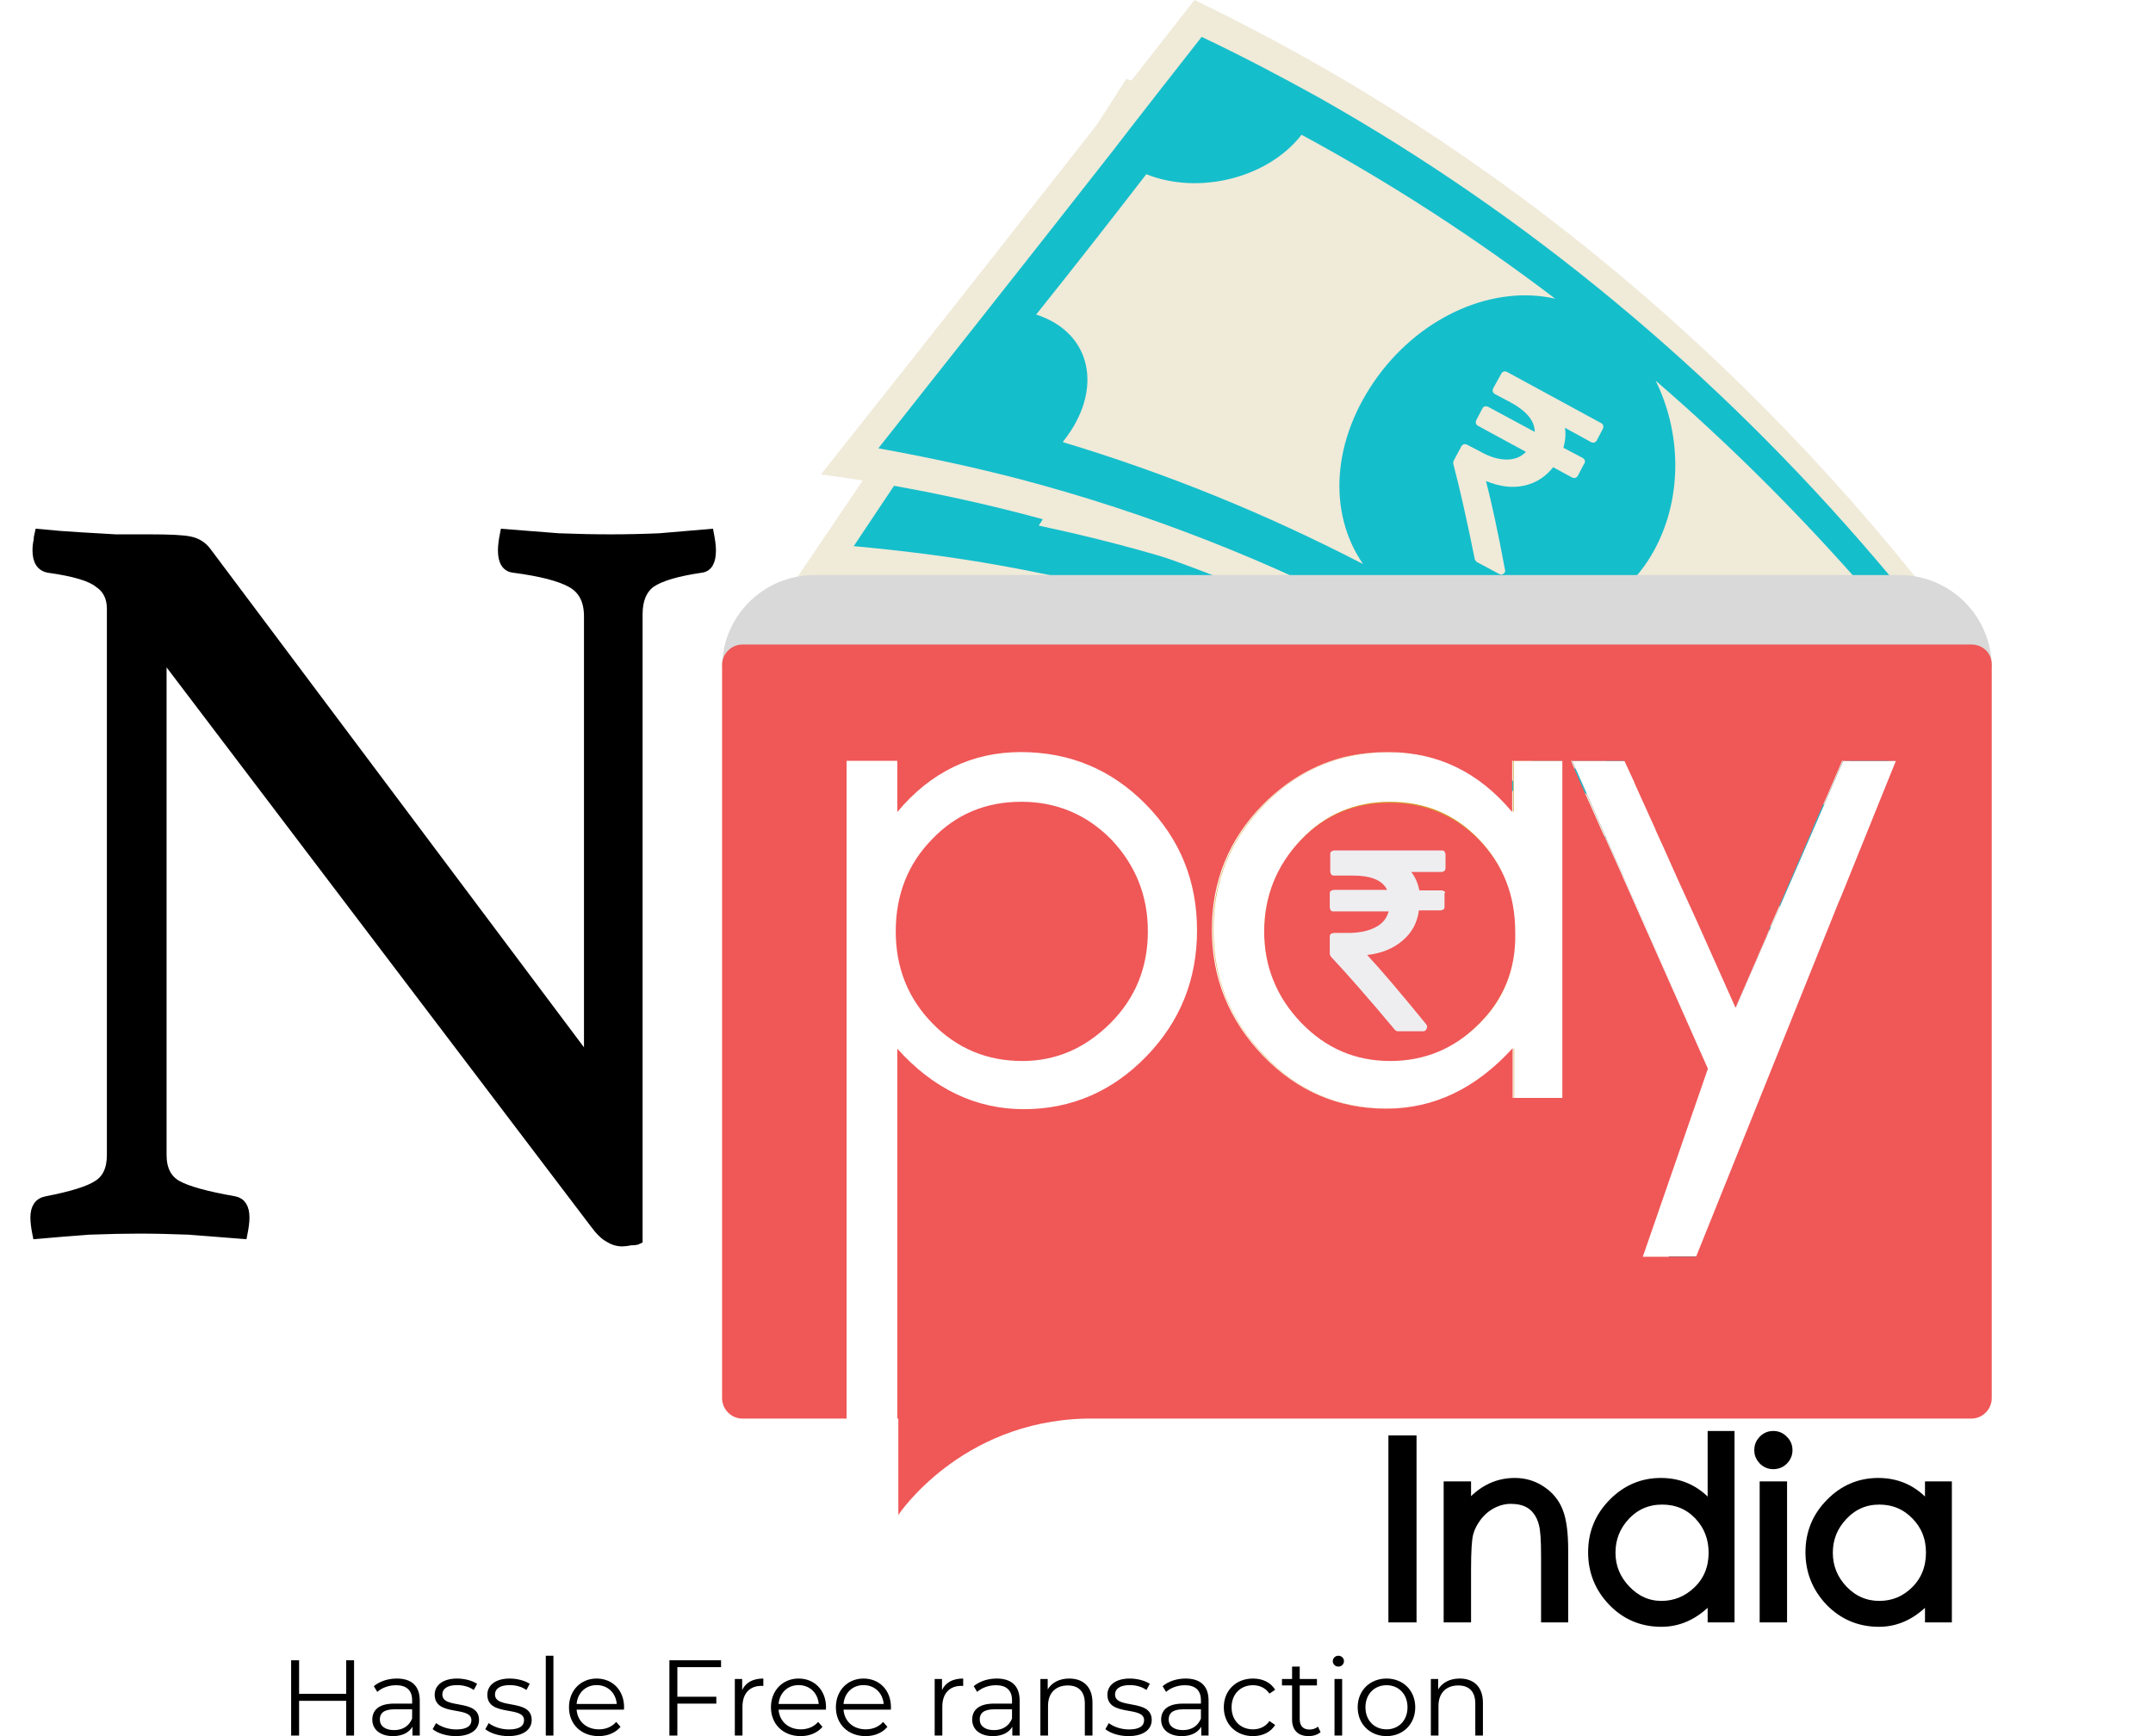 <svg width="62" height="50" viewBox="0 0 62 50" fill="none" xmlns="http://www.w3.org/2000/svg">
<path d="M30.694 4.84C28.082 10.151 25.515 15.124 22.992 19.757C33.837 19.299 43.781 22.457 51.646 28.477L53.918 24.213C54.434 22.103 54.995 19.89 55.585 17.558C48.739 10.919 40.166 6.492 30.694 4.84Z" fill="#F0EAD9"/>
<path d="M54.139 20.804C54.39 19.816 54.656 18.798 54.921 17.75C54.154 17.042 53.372 16.348 52.56 15.684C47.352 11.42 41.332 8.322 34.781 6.595C33.571 6.271 32.346 6.005 31.107 5.784C30.487 7.053 29.882 8.292 29.263 9.517C28.392 11.258 27.522 12.955 26.666 14.622C25.928 16.038 25.205 17.44 24.467 18.798C25.928 18.783 27.374 18.842 28.805 18.96C36.492 19.594 43.575 22.103 49.61 26.175C50.406 26.721 51.188 27.282 51.956 27.887L52.679 26.514C52.811 25.983 52.944 25.437 53.092 24.891C53.431 23.564 53.785 22.206 54.139 20.804ZM38.883 19.698C35.961 18.753 32.907 18.089 29.75 17.75C29.75 17.735 29.764 17.721 29.764 17.706C30.561 16.112 29.853 14.592 28.127 14.445C28.864 12.984 29.617 11.479 30.369 9.96C31.992 10.196 33.822 9.266 34.515 7.776C37.275 8.469 39.945 9.414 42.513 10.594C40.771 10.682 38.986 12.069 38.116 14.106C37.215 16.245 37.584 18.37 38.883 19.698ZM49.713 24.965C49.713 24.98 49.713 24.995 49.698 24.995C47.426 23.445 45.021 22.132 42.483 21.04C44.254 20.908 45.803 19.771 46.467 17.78C47.101 15.891 46.777 13.678 45.7 12.202C47.957 13.456 50.096 14.888 52.118 16.511C51.749 17.809 52.31 19.506 53.328 20.362C52.988 21.616 52.679 22.84 52.369 24.021C51.321 23.165 50.096 23.622 49.713 24.965Z" fill="#20BFCE"/>
<path d="M32.435 2.272C29.263 7.23 26.105 11.996 22.977 16.599C33.896 17.145 43.885 21.321 51.734 28.329L53.741 24.567C54.493 22.649 55.275 20.627 56.116 18.488C49.698 10.904 41.539 5.327 32.435 2.272Z" fill="#F0EAD9"/>
<path d="M32.76 3.29C32.007 4.471 31.255 5.636 30.502 6.787C29.44 8.44 28.363 10.063 27.3 11.656C26.386 13.028 25.485 14.386 24.585 15.729C26.017 15.861 27.433 16.038 28.82 16.289C36.345 17.632 43.28 20.745 49.196 25.349C50.096 26.042 50.967 26.78 51.823 27.547C52.192 26.632 52.56 25.688 52.944 24.714C53.402 23.563 53.874 22.383 54.361 21.158C54.7 20.288 55.054 19.403 55.408 18.503C54.685 17.691 53.947 16.894 53.18 16.127C48.267 11.169 42.527 7.274 36.257 4.618C35.12 4.131 33.955 3.689 32.76 3.29ZM49.418 24.257C49.418 24.272 49.403 24.272 49.403 24.286C47.19 22.531 44.829 20.996 42.35 19.668C44.18 19.742 45.906 18.857 46.791 17.086C47.632 15.389 47.514 13.25 46.585 11.686C48.724 13.235 50.775 14.947 52.679 16.82C52.192 17.957 52.62 19.624 53.579 20.613C53.136 21.704 52.693 22.767 52.265 23.814C51.262 22.826 49.949 23.062 49.418 24.257ZM31.535 7.363C33.099 7.805 35.032 7.112 35.888 5.74C38.544 6.817 41.096 8.13 43.545 9.635C41.789 9.458 39.842 10.55 38.735 12.438C37.57 14.43 37.673 16.555 38.824 17.957C35.976 16.732 32.996 15.788 29.912 15.138C29.927 15.124 29.927 15.109 29.941 15.094C30.945 13.574 30.428 11.966 28.761 11.612C29.691 10.225 30.605 8.809 31.535 7.363Z" fill="#15BECB"/>
<path d="M52.029 27.71C53.505 24.995 55.113 22.014 56.825 18.783C50.805 10.609 43.088 4.176 34.397 0C30.812 4.589 27.227 9.148 23.641 13.663C34.427 15.109 44.298 20.052 52.029 27.71Z" fill="#F0EAD9"/>
<path d="M34.604 1.062C33.748 2.154 32.892 3.246 32.051 4.338C30.841 5.887 29.617 7.436 28.407 8.971C27.374 10.284 26.326 11.597 25.294 12.911C26.68 13.161 28.053 13.456 29.41 13.81C36.714 15.743 43.457 19.329 49.226 24.272C50.096 25.024 50.952 25.806 51.793 26.618C52.236 25.806 52.708 24.98 53.166 24.124C53.726 23.121 54.287 22.073 54.862 21.011C55.275 20.258 55.688 19.476 56.116 18.694C55.438 17.809 54.744 16.953 54.021 16.112C49.388 10.682 43.958 6.182 37.968 2.803C36.876 2.198 35.755 1.608 34.604 1.062ZM49.536 23.268C49.536 23.283 49.521 23.283 49.521 23.298C47.367 21.409 45.08 19.698 42.675 18.207C44.534 18.429 46.378 17.765 47.441 16.171C48.444 14.652 48.488 12.601 47.677 10.963C49.713 12.719 51.646 14.637 53.461 16.688C52.87 17.691 53.195 19.329 54.11 20.376C53.579 21.335 53.047 22.265 52.531 23.18C51.542 22.132 50.185 22.206 49.536 23.268ZM33.01 5.017C34.515 5.622 36.507 5.135 37.481 3.881C40.019 5.253 42.453 6.831 44.785 8.602C43.044 8.204 40.993 9.059 39.694 10.815C38.337 12.66 38.234 14.77 39.252 16.245C36.492 14.814 33.601 13.633 30.605 12.733C30.62 12.719 30.62 12.704 30.635 12.689C31.786 11.228 31.446 9.576 29.838 9.059C30.9 7.732 31.963 6.374 33.01 5.017Z" fill="#15BECB"/>
<path d="M33.025 23.165C32.037 22.162 30.841 21.66 29.425 21.66C28.009 21.66 26.828 22.235 25.869 23.386V21.911H24.408V40.841H25.869V30.188C26.931 31.354 28.141 31.93 29.514 31.93C30.886 31.93 32.066 31.428 33.04 30.41C34.014 29.406 34.501 28.197 34.501 26.78C34.516 25.378 34.014 24.168 33.025 23.165ZM31.978 29.48C31.255 30.203 30.414 30.572 29.44 30.572C28.436 30.572 27.566 30.218 26.858 29.495C26.149 28.772 25.795 27.887 25.795 26.839C25.795 25.777 26.149 24.891 26.843 24.183C27.536 23.46 28.392 23.106 29.41 23.106C30.428 23.106 31.299 23.475 32.007 24.198C32.715 24.921 33.069 25.806 33.069 26.839C33.069 27.872 32.686 28.742 31.978 29.48Z" fill="white"/>
<path d="M26.858 29.495C26.149 28.772 25.795 27.887 25.795 26.839C25.795 25.777 26.149 24.891 26.843 24.183C27.536 23.46 28.392 23.106 29.41 23.106C30.428 23.106 31.299 23.475 32.007 24.198C32.715 24.921 33.069 25.806 33.069 26.839C33.069 27.872 32.715 28.757 31.992 29.48C31.269 30.203 30.428 30.572 29.454 30.572C28.422 30.572 27.566 30.203 26.858 29.495Z" fill="white"/>
<path d="M57.253 20.672H21.03V19.993C21.03 19.226 21.649 18.591 22.431 18.591H55.88C56.648 18.591 57.282 19.211 57.282 19.993V20.672H57.253Z" fill="#F0EAD9"/>
<path d="M33.055 26.824C33.055 27.857 32.701 28.742 31.978 29.465C31.255 30.188 30.414 30.557 29.44 30.557C28.436 30.557 27.566 30.203 26.858 29.48C26.149 28.757 25.795 27.872 25.795 26.824C25.795 25.762 26.149 24.877 26.843 24.168C27.536 23.445 28.392 23.091 29.41 23.091C30.428 23.091 31.299 23.46 32.007 24.183C32.701 24.921 33.055 25.791 33.055 26.824Z" fill="#F05757"/>
<path d="M45.036 21.911V31.62H43.59V30.188C42.527 31.354 41.317 31.93 39.945 31.93C38.573 31.93 37.393 31.428 36.404 30.41C35.43 29.392 34.929 28.182 34.929 26.78C34.929 25.378 35.416 24.168 36.404 23.165C37.393 22.162 38.588 21.66 40.004 21.66C41.421 21.66 42.616 22.235 43.575 23.386V21.911H45.036Z" fill="#D79C28"/>
<path d="M43.663 26.854C43.663 27.887 43.309 28.772 42.586 29.495C41.863 30.218 41.022 30.587 40.048 30.587C39.045 30.587 38.175 30.233 37.466 29.51C36.758 28.787 36.404 27.901 36.404 26.854C36.404 25.791 36.758 24.906 37.452 24.198C38.145 23.475 39.001 23.121 40.019 23.121C41.037 23.121 41.908 23.49 42.616 24.213C43.309 24.95 43.663 25.821 43.663 26.854Z" fill="#F05757"/>
<path d="M54.626 21.911L48.872 39.558H47.337L49.211 30.779L45.272 21.911H46.806L49.993 29.023L53.077 21.911H54.626Z" fill="#000228"/>
<path d="M43.59 21.911V23.386C42.631 22.235 41.435 21.66 40.019 21.66C38.602 21.66 37.393 22.162 36.419 23.165C35.43 24.168 34.943 25.378 34.943 26.78C34.943 28.182 35.43 29.392 36.419 30.41C37.393 31.428 38.573 31.93 39.96 31.93C41.332 31.93 42.557 31.354 43.604 30.188V31.62H45.05V21.911H43.59ZM42.586 29.495C41.878 30.203 41.022 30.557 40.034 30.557C39.03 30.557 38.175 30.188 37.466 29.451C36.758 28.713 36.404 27.828 36.404 26.824C36.404 25.821 36.758 24.936 37.452 24.198C38.145 23.46 39.016 23.091 40.019 23.091C41.037 23.091 41.893 23.445 42.586 24.168C43.28 24.891 43.634 25.777 43.634 26.839C43.663 27.901 43.309 28.787 42.586 29.495Z" fill="white"/>
<path d="M53.077 21.911L49.993 29.008L46.806 21.911H45.272L49.137 30.646L47.337 36.194H48.872L54.626 21.911H53.077Z" fill="white"/>
<path d="M16.942 30.538V17.748C16.942 17.299 16.779 16.983 16.453 16.799C16.126 16.615 15.575 16.473 14.8 16.371C14.576 16.35 14.464 16.177 14.464 15.85C14.464 15.728 14.484 15.565 14.525 15.361C15.035 15.402 15.555 15.442 16.085 15.483C16.616 15.504 17.116 15.514 17.585 15.514C18.034 15.514 18.503 15.504 18.992 15.483C19.482 15.442 19.961 15.402 20.431 15.361C20.471 15.565 20.492 15.728 20.492 15.85C20.492 16.177 20.39 16.35 20.186 16.371C19.492 16.473 19.013 16.615 18.748 16.799C18.503 16.983 18.38 17.278 18.38 17.686V35.709C18.34 35.73 18.268 35.74 18.166 35.74C18.064 35.76 17.983 35.771 17.922 35.771C17.779 35.771 17.646 35.73 17.524 35.648C17.401 35.587 17.259 35.444 17.095 35.22L4.672 18.849V33.261C4.672 33.669 4.815 33.955 5.1 34.118C5.386 34.281 5.937 34.434 6.753 34.577C6.957 34.618 7.059 34.781 7.059 35.067C7.059 35.189 7.038 35.352 6.997 35.556C6.487 35.516 5.967 35.475 5.437 35.434C4.927 35.414 4.448 35.403 3.999 35.403C3.591 35.403 3.111 35.414 2.561 35.434C2.01 35.475 1.51 35.516 1.061 35.556C1.02 35.352 1 35.189 1 35.067C1 34.781 1.112 34.618 1.337 34.577C2.071 34.434 2.561 34.281 2.805 34.118C3.071 33.955 3.203 33.669 3.203 33.261V17.533C3.203 17.207 3.081 16.962 2.836 16.799C2.612 16.615 2.132 16.473 1.398 16.371C1.173 16.33 1.061 16.156 1.061 15.85C1.061 15.748 1.071 15.657 1.092 15.575C1.092 15.514 1.102 15.442 1.122 15.361C1.53 15.402 1.918 15.432 2.285 15.453C2.612 15.473 2.958 15.493 3.326 15.514C3.693 15.514 4.019 15.514 4.305 15.514C4.896 15.514 5.284 15.534 5.468 15.575C5.672 15.616 5.835 15.718 5.957 15.881L16.942 30.538Z" fill="black" stroke="black" stroke-width="0.25" stroke-miterlimit="10"/>
<path d="M40.132 41.489H40.642V46.575H40.132V41.489Z" fill="black"/>
<path d="M41.723 42.814H42.212V43.487C42.599 42.972 43.069 42.715 43.621 42.715C43.904 42.715 44.159 42.792 44.386 42.948C44.612 43.099 44.773 43.3 44.867 43.55C44.962 43.796 45.009 44.159 45.009 44.641V46.575H44.528V44.783C44.528 44.344 44.506 44.046 44.464 43.89C44.426 43.734 44.365 43.602 44.28 43.494C44.199 43.385 44.096 43.303 43.968 43.246C43.84 43.189 43.685 43.161 43.501 43.161C43.321 43.161 43.144 43.206 42.969 43.295C42.795 43.385 42.646 43.51 42.523 43.671C42.401 43.831 42.318 43.996 42.275 44.166C42.233 44.337 42.212 44.679 42.212 45.193V46.575H41.723V42.814Z" fill="black"/>
<path d="M49.799 41.362V46.575H49.325V45.93C48.895 46.445 48.402 46.702 47.844 46.702C47.292 46.702 46.827 46.506 46.449 46.114C46.072 45.722 45.883 45.252 45.883 44.705C45.883 44.157 46.074 43.69 46.456 43.303C46.839 42.911 47.297 42.715 47.83 42.715C48.444 42.715 48.942 42.977 49.325 43.501V41.362H49.799ZM49.353 44.719C49.353 44.289 49.211 43.926 48.928 43.628C48.645 43.331 48.291 43.182 47.866 43.182C47.441 43.182 47.084 43.336 46.796 43.642C46.513 43.945 46.371 44.303 46.371 44.719C46.371 45.13 46.518 45.489 46.81 45.795C47.103 46.102 47.448 46.256 47.844 46.256C48.246 46.256 48.598 46.112 48.9 45.824C49.202 45.531 49.353 45.163 49.353 44.719Z" fill="black"/>
<path d="M50.667 41.766C50.667 41.657 50.705 41.563 50.781 41.482C50.861 41.402 50.955 41.362 51.064 41.362C51.177 41.362 51.272 41.402 51.347 41.482C51.428 41.558 51.468 41.652 51.468 41.766C51.468 41.874 51.428 41.969 51.347 42.049C51.272 42.124 51.177 42.162 51.064 42.162C50.955 42.162 50.861 42.122 50.781 42.042C50.705 41.962 50.667 41.87 50.667 41.766ZM50.823 42.814H51.312V46.575H50.823V42.814Z" fill="black"/>
<path d="M56.058 42.814V46.575H55.584V45.93C55.154 46.445 54.663 46.702 54.111 46.702C53.558 46.702 53.091 46.506 52.708 46.114C52.331 45.718 52.142 45.248 52.142 44.705C52.142 44.157 52.333 43.69 52.715 43.303C53.098 42.911 53.556 42.715 54.09 42.715C54.703 42.715 55.201 42.977 55.584 43.501V42.814H56.058ZM55.612 44.712C55.612 44.282 55.468 43.921 55.18 43.628C54.892 43.331 54.538 43.182 54.118 43.182C53.702 43.182 53.35 43.336 53.062 43.642C52.775 43.945 52.63 44.303 52.63 44.719C52.63 45.134 52.777 45.496 53.07 45.803C53.362 46.105 53.712 46.256 54.118 46.256C54.529 46.256 54.88 46.109 55.173 45.817C55.466 45.524 55.612 45.156 55.612 44.712Z" fill="black"/>
<path d="M40.132 41.489H40.642V46.575H40.132V41.489Z" stroke="black" stroke-width="0.3" stroke-miterlimit="10"/>
<path d="M41.723 42.814H42.212V43.487C42.599 42.972 43.069 42.715 43.621 42.715C43.904 42.715 44.159 42.792 44.386 42.948C44.612 43.099 44.773 43.3 44.867 43.55C44.962 43.796 45.009 44.159 45.009 44.641V46.575H44.528V44.783C44.528 44.344 44.506 44.046 44.464 43.89C44.426 43.734 44.365 43.602 44.28 43.494C44.199 43.385 44.096 43.303 43.968 43.246C43.84 43.189 43.685 43.161 43.501 43.161C43.321 43.161 43.144 43.206 42.969 43.295C42.795 43.385 42.646 43.51 42.523 43.671C42.401 43.831 42.318 43.996 42.275 44.166C42.233 44.337 42.212 44.679 42.212 45.193V46.575H41.723V42.814Z" stroke="black" stroke-width="0.3" stroke-miterlimit="10"/>
<path d="M49.799 41.362V46.575H49.325V45.93C48.895 46.445 48.402 46.702 47.844 46.702C47.292 46.702 46.827 46.506 46.449 46.114C46.072 45.722 45.883 45.252 45.883 44.705C45.883 44.157 46.074 43.69 46.456 43.303C46.839 42.911 47.297 42.715 47.83 42.715C48.444 42.715 48.942 42.977 49.325 43.501V41.362H49.799ZM49.353 44.719C49.353 44.289 49.211 43.926 48.928 43.628C48.645 43.331 48.291 43.182 47.866 43.182C47.441 43.182 47.084 43.336 46.796 43.642C46.513 43.945 46.371 44.303 46.371 44.719C46.371 45.13 46.518 45.489 46.81 45.795C47.103 46.102 47.448 46.256 47.844 46.256C48.246 46.256 48.598 46.112 48.9 45.824C49.202 45.531 49.353 45.163 49.353 44.719Z" stroke="black" stroke-width="0.3" stroke-miterlimit="10"/>
<path d="M50.667 41.766C50.667 41.657 50.705 41.563 50.781 41.482C50.861 41.402 50.955 41.362 51.064 41.362C51.177 41.362 51.272 41.402 51.347 41.482C51.428 41.558 51.468 41.652 51.468 41.766C51.468 41.874 51.428 41.969 51.347 42.049C51.272 42.124 51.177 42.162 51.064 42.162C50.955 42.162 50.861 42.122 50.781 42.042C50.705 41.962 50.667 41.87 50.667 41.766ZM50.823 42.814H51.312V46.575H50.823V42.814Z" stroke="black" stroke-width="0.3" stroke-miterlimit="10"/>
<path d="M56.058 42.814V46.575H55.584V45.93C55.154 46.445 54.663 46.702 54.111 46.702C53.558 46.702 53.091 46.506 52.708 46.114C52.331 45.718 52.142 45.248 52.142 44.705C52.142 44.157 52.333 43.69 52.715 43.303C53.098 42.911 53.556 42.715 54.09 42.715C54.703 42.715 55.201 42.977 55.584 43.501V42.814H56.058ZM55.612 44.712C55.612 44.282 55.468 43.921 55.18 43.628C54.892 43.331 54.538 43.182 54.118 43.182C53.702 43.182 53.35 43.336 53.062 43.642C52.775 43.945 52.63 44.303 52.63 44.719C52.63 45.134 52.777 45.496 53.07 45.803C53.362 46.105 53.712 46.256 54.118 46.256C54.529 46.256 54.88 46.109 55.173 45.817C55.466 45.524 55.612 45.156 55.612 44.712Z" stroke="black" stroke-width="0.3" stroke-miterlimit="10"/>
<path d="M41.598 25.673C41.568 25.659 41.553 25.644 41.509 25.644H40.875C40.831 25.437 40.757 25.26 40.639 25.113H41.509C41.539 25.113 41.568 25.098 41.598 25.083C41.612 25.054 41.627 25.039 41.627 24.995V24.611C41.627 24.581 41.612 24.552 41.598 24.523C41.568 24.493 41.553 24.493 41.509 24.493H38.425C38.396 24.493 38.367 24.508 38.337 24.523C38.307 24.552 38.307 24.567 38.307 24.611V25.098C38.307 25.128 38.322 25.157 38.337 25.186C38.367 25.216 38.381 25.216 38.425 25.216H38.957C39.473 25.216 39.812 25.349 39.945 25.629H38.411C38.381 25.629 38.352 25.644 38.322 25.659C38.293 25.688 38.293 25.703 38.293 25.747V26.131C38.293 26.16 38.307 26.19 38.322 26.219C38.352 26.249 38.367 26.249 38.411 26.249H39.989C39.931 26.455 39.812 26.603 39.606 26.706C39.414 26.809 39.148 26.869 38.824 26.869H38.411C38.381 26.869 38.352 26.883 38.322 26.898C38.293 26.928 38.293 26.942 38.293 26.987V27.459C38.293 27.488 38.307 27.518 38.322 27.547C38.794 28.049 39.414 28.757 40.167 29.657C40.196 29.687 40.226 29.701 40.255 29.701H40.978C41.037 29.701 41.067 29.672 41.081 29.628C41.111 29.583 41.096 29.539 41.067 29.495C40.344 28.61 39.783 27.946 39.37 27.503C39.783 27.459 40.137 27.311 40.388 27.09C40.654 26.869 40.816 26.573 40.86 26.219H41.48C41.509 26.219 41.539 26.205 41.568 26.19C41.598 26.175 41.598 26.146 41.598 26.101V25.718C41.627 25.718 41.627 25.703 41.598 25.673Z" fill="#EEEEF0"/>
<path d="M45.641 13.265C45.626 13.235 45.611 13.206 45.582 13.191L45.021 12.896C45.08 12.689 45.095 12.497 45.065 12.32L45.818 12.733C45.847 12.748 45.877 12.748 45.906 12.748C45.936 12.733 45.965 12.719 45.98 12.689L46.157 12.35C46.172 12.32 46.172 12.291 46.172 12.261C46.157 12.232 46.142 12.202 46.113 12.188L43.398 10.712C43.368 10.697 43.339 10.697 43.309 10.697C43.28 10.712 43.25 10.727 43.236 10.756L42.999 11.184C42.985 11.214 42.985 11.243 42.985 11.273C42.999 11.302 43.014 11.332 43.044 11.346L43.516 11.597C43.973 11.848 44.195 12.129 44.195 12.438L42.852 11.715C42.822 11.701 42.793 11.701 42.763 11.701C42.734 11.715 42.704 11.73 42.69 11.76L42.513 12.099C42.498 12.129 42.498 12.158 42.498 12.188C42.513 12.217 42.527 12.246 42.557 12.261L43.944 13.014C43.796 13.161 43.619 13.235 43.383 13.235C43.162 13.235 42.896 13.161 42.616 12.999L42.247 12.807C42.218 12.792 42.188 12.792 42.158 12.792C42.129 12.807 42.099 12.822 42.085 12.851L41.863 13.265C41.849 13.294 41.849 13.324 41.849 13.353C42.026 14.017 42.232 14.932 42.468 16.098C42.468 16.127 42.498 16.157 42.527 16.186L43.162 16.525C43.206 16.555 43.25 16.555 43.295 16.525C43.339 16.496 43.354 16.452 43.339 16.407C43.132 15.286 42.941 14.43 42.793 13.855C43.191 14.017 43.545 14.061 43.885 13.988C44.224 13.914 44.505 13.737 44.726 13.456L45.272 13.752C45.301 13.766 45.331 13.766 45.36 13.766C45.39 13.752 45.419 13.737 45.434 13.707L45.611 13.368C45.641 13.338 45.641 13.309 45.641 13.265Z" fill="#F0EAD9"/>
<path d="M9.97 47.816H10.196V49.984H9.97V48.984H8.613V49.984H8.384V47.816H8.613V48.782H9.97V47.816Z" fill="black"/>
<path d="M11.428 48.342C11.849 48.342 12.088 48.553 12.088 48.974V49.984H11.877V49.73C11.778 49.898 11.586 50 11.316 50C10.948 50 10.721 49.808 10.721 49.526C10.721 49.275 10.883 49.064 11.35 49.064H11.868V48.965C11.868 48.686 11.71 48.534 11.406 48.534C11.195 48.534 10.997 48.609 10.864 48.727L10.765 48.562C10.929 48.423 11.171 48.342 11.428 48.342ZM11.35 49.827C11.598 49.827 11.781 49.709 11.868 49.495V49.228H11.357C11.04 49.228 10.938 49.352 10.938 49.52C10.938 49.709 11.09 49.827 11.35 49.827Z" fill="black"/>
<path d="M13.122 50C12.853 50 12.592 49.913 12.459 49.799L12.558 49.625C12.688 49.727 12.908 49.808 13.138 49.808C13.448 49.808 13.575 49.703 13.575 49.541C13.575 49.117 12.518 49.452 12.518 48.807C12.518 48.541 12.747 48.342 13.162 48.342C13.373 48.342 13.602 48.401 13.739 48.494L13.643 48.671C13.5 48.572 13.33 48.531 13.162 48.531C12.868 48.531 12.738 48.646 12.738 48.801C12.738 49.241 13.795 48.909 13.795 49.535C13.795 49.817 13.547 50 13.122 50Z" fill="black"/>
<path d="M14.638 50C14.369 50 14.108 49.913 13.975 49.799L14.074 49.625C14.204 49.727 14.424 49.808 14.654 49.808C14.963 49.808 15.091 49.703 15.091 49.541C15.091 49.117 14.034 49.452 14.034 48.807C14.034 48.541 14.263 48.342 14.678 48.342C14.889 48.342 15.118 48.401 15.255 48.494L15.159 48.671C15.016 48.572 14.846 48.531 14.678 48.531C14.384 48.531 14.254 48.646 14.254 48.801C14.254 49.241 15.311 48.909 15.311 49.535C15.311 49.817 15.063 50 14.638 50Z" fill="black"/>
<path d="M15.717 49.984V47.685H15.937V49.984H15.717Z" fill="black"/>
<path d="M17.972 49.17C17.972 49.188 17.968 49.213 17.968 49.238H16.605C16.63 49.579 16.89 49.805 17.247 49.805C17.445 49.805 17.622 49.733 17.745 49.591L17.869 49.733C17.724 49.907 17.497 50 17.24 50C16.732 50 16.385 49.653 16.385 49.17C16.385 48.686 16.723 48.342 17.181 48.342C17.64 48.342 17.972 48.68 17.972 49.17ZM17.181 48.531C16.865 48.531 16.633 48.754 16.605 49.074H17.761C17.733 48.754 17.501 48.531 17.181 48.531Z" fill="black"/>
<path d="M20.764 48.014H19.506V48.866H20.628V49.064H19.506V49.984H19.277V47.816H20.764V48.014Z" fill="black"/>
<path d="M21.372 48.674C21.474 48.457 21.681 48.342 21.982 48.342V48.556C21.963 48.556 21.945 48.553 21.929 48.553C21.588 48.553 21.381 48.77 21.381 49.154V49.984H21.161V48.355H21.372V48.674Z" fill="black"/>
<path d="M23.787 49.17C23.787 49.188 23.784 49.213 23.784 49.238H22.421C22.446 49.579 22.706 49.805 23.062 49.805C23.261 49.805 23.437 49.733 23.561 49.591L23.685 49.733C23.54 49.907 23.313 50 23.056 50C22.548 50 22.201 49.653 22.201 49.17C22.201 48.686 22.539 48.342 22.997 48.342C23.456 48.342 23.787 48.68 23.787 49.17ZM22.997 48.531C22.681 48.531 22.449 48.754 22.421 49.074H23.577C23.549 48.754 23.316 48.531 22.997 48.531Z" fill="black"/>
<path d="M25.657 49.17C25.657 49.188 25.654 49.213 25.654 49.238H24.291C24.316 49.579 24.576 49.805 24.932 49.805C25.131 49.805 25.307 49.733 25.431 49.591L25.555 49.733C25.41 49.907 25.183 50 24.926 50C24.418 50 24.071 49.653 24.071 49.17C24.071 48.686 24.409 48.342 24.867 48.342C25.326 48.342 25.657 48.68 25.657 49.17ZM24.867 48.531C24.551 48.531 24.319 48.754 24.291 49.074H25.447C25.419 48.754 25.186 48.531 24.867 48.531Z" fill="black"/>
<path d="M27.127 48.674C27.229 48.457 27.437 48.342 27.737 48.342V48.556C27.719 48.556 27.7 48.553 27.684 48.553C27.344 48.553 27.136 48.77 27.136 49.154V49.984H26.916V48.355H27.127V48.674Z" fill="black"/>
<path d="M28.703 48.342C29.124 48.342 29.363 48.553 29.363 48.974V49.984H29.152V49.73C29.053 49.898 28.861 50 28.591 50C28.222 50 27.996 49.808 27.996 49.526C27.996 49.275 28.157 49.064 28.625 49.064H29.143V48.965C29.143 48.686 28.985 48.534 28.681 48.534C28.47 48.534 28.272 48.609 28.139 48.727L28.04 48.562C28.204 48.423 28.445 48.342 28.703 48.342ZM28.625 49.827C28.873 49.827 29.056 49.709 29.143 49.495V49.228H28.631C28.315 49.228 28.213 49.352 28.213 49.52C28.213 49.709 28.365 49.827 28.625 49.827Z" fill="black"/>
<path d="M30.791 48.342C31.187 48.342 31.46 48.572 31.46 49.039V49.984H31.24V49.061C31.24 48.717 31.06 48.541 30.75 48.541C30.4 48.541 30.18 48.758 30.18 49.129V49.984H29.96V48.355H30.171V48.655C30.289 48.457 30.509 48.342 30.791 48.342Z" fill="black"/>
<path d="M32.494 50C32.224 50 31.964 49.913 31.831 49.799L31.93 49.625C32.06 49.727 32.28 49.808 32.51 49.808C32.819 49.808 32.946 49.703 32.946 49.541C32.946 49.117 31.89 49.452 31.89 48.807C31.89 48.541 32.119 48.342 32.534 48.342C32.745 48.342 32.974 48.401 33.111 48.494L33.014 48.671C32.872 48.572 32.702 48.531 32.534 48.531C32.24 48.531 32.11 48.646 32.11 48.801C32.11 49.241 33.166 48.909 33.166 49.535C33.166 49.817 32.919 50 32.494 50Z" fill="black"/>
<path d="M34.143 48.342C34.565 48.342 34.803 48.553 34.803 48.974V49.984H34.593V49.73C34.493 49.898 34.301 50 34.032 50C33.663 50 33.437 49.808 33.437 49.526C33.437 49.275 33.598 49.064 34.066 49.064H34.583V48.965C34.583 48.686 34.425 48.534 34.121 48.534C33.911 48.534 33.712 48.609 33.579 48.727L33.48 48.562C33.644 48.423 33.886 48.342 34.143 48.342ZM34.066 49.827C34.314 49.827 34.496 49.709 34.583 49.495V49.228H34.072C33.756 49.228 33.654 49.352 33.654 49.52C33.654 49.709 33.806 49.827 34.066 49.827Z" fill="black"/>
<path d="M36.082 50C35.596 50 35.242 49.656 35.242 49.17C35.242 48.683 35.596 48.342 36.082 48.342C36.358 48.342 36.59 48.451 36.721 48.665L36.556 48.776C36.445 48.612 36.271 48.534 36.082 48.534C35.726 48.534 35.466 48.788 35.466 49.17C35.466 49.554 35.726 49.805 36.082 49.805C36.271 49.805 36.445 49.73 36.556 49.566L36.721 49.678C36.59 49.889 36.358 50 36.082 50Z" fill="black"/>
<path d="M37.952 49.727L38.029 49.885C37.942 49.963 37.812 50 37.685 50C37.379 50 37.208 49.827 37.208 49.526V48.541H36.917V48.355H37.208V47.998H37.428V48.355H37.924V48.541H37.428V49.514C37.428 49.706 37.527 49.811 37.71 49.811C37.8 49.811 37.89 49.783 37.952 49.727Z" fill="black"/>
<path d="M38.541 47.998C38.451 47.998 38.38 47.927 38.38 47.84C38.38 47.757 38.451 47.685 38.541 47.685C38.631 47.685 38.702 47.754 38.702 47.837C38.702 47.927 38.634 47.998 38.541 47.998ZM38.43 49.984V48.355H38.65V49.984H38.43Z" fill="black"/>
<path d="M39.928 50C39.451 50 39.097 49.653 39.097 49.17C39.097 48.686 39.451 48.342 39.928 48.342C40.405 48.342 40.755 48.686 40.755 49.17C40.755 49.653 40.405 50 39.928 50ZM39.928 49.805C40.275 49.805 40.532 49.551 40.532 49.17C40.532 48.788 40.275 48.534 39.928 48.534C39.581 48.534 39.321 48.788 39.321 49.17C39.321 49.551 39.581 49.805 39.928 49.805Z" fill="black"/>
<path d="M42.035 48.342C42.431 48.342 42.704 48.572 42.704 49.039V49.984H42.484V49.061C42.484 48.717 42.304 48.541 41.995 48.541C41.644 48.541 41.424 48.758 41.424 49.129V49.984H41.204V48.355H41.415V48.655C41.533 48.457 41.753 48.342 42.035 48.342Z" fill="black"/>
<g filter="url(#filter0_d_646_7846)">
<path d="M20.794 21.218C20.794 19.751 21.983 18.562 23.449 18.562H54.7C56.167 18.562 57.356 19.751 57.356 21.218H20.794Z" fill="#D9D9D9"/>
</g>
<path d="M47.662 23.873L47.898 24.39L48.326 25.349L48.474 25.673L48.872 26.544L49.978 29.023L50.554 27.695L50.672 27.415L50.834 27.046L50.938 26.795L50.967 26.721C49.905 25.718 48.798 24.759 47.662 23.873ZM56.766 18.562H21.384C21.059 18.562 20.794 18.827 20.794 19.152V40.266C20.794 40.59 21.059 40.856 21.384 40.856H24.379V21.911H25.84V23.386C26.799 22.235 27.994 21.66 29.395 21.66C30.812 21.66 32.007 22.162 32.996 23.165C33.984 24.168 34.471 25.378 34.471 26.795C34.471 28.211 33.984 29.421 33.011 30.424C32.037 31.428 30.856 31.944 29.484 31.944C28.112 31.944 26.887 31.369 25.84 30.203V40.856H25.869V43.63C25.869 43.63 27.64 40.945 31.255 40.856H56.766C57.09 40.856 57.356 40.59 57.356 40.266V19.137C57.356 18.812 57.105 18.562 56.766 18.562ZM47.308 36.194L49.182 30.779L46.733 25.26L46.216 24.109L46.201 24.095L45.655 22.87L45.493 22.501L45.346 22.162L45.242 21.911H46.777L47.057 22.516L47.072 22.56L47.559 23.637L47.662 23.859L47.898 24.375L48.326 25.334L48.474 25.659L48.872 26.529L49.978 29.008L50.554 27.68L50.672 27.4L50.834 27.031L50.938 26.78L50.967 26.706L51.233 26.101L52.192 23.888L52.236 23.77L52.502 23.165L52.575 23.003L52.59 22.973L52.679 22.767L53.047 21.911H54.597L54.257 22.752L53.018 25.821L52.959 25.954L48.842 36.194H47.308ZM45.006 31.62H43.56V30.188C42.498 31.354 41.288 31.93 39.916 31.93C38.544 31.93 37.363 31.428 36.375 30.41C35.401 29.392 34.899 28.182 34.899 26.78C34.899 25.378 35.386 24.168 36.375 23.165C37.068 22.472 37.85 22.014 38.75 21.793C39.134 21.704 39.547 21.66 39.975 21.66C41.391 21.66 42.586 22.235 43.545 23.386V21.911H44.991V31.62H45.006Z" fill="#F05757"/>
<defs>
<filter id="filter0_d_646_7846" x="16.794" y="12.562" width="44.562" height="10.656" filterUnits="userSpaceOnUse" color-interpolation-filters="sRGB">
<feFlood flood-opacity="0" result="BackgroundImageFix"/>
<feColorMatrix in="SourceAlpha" type="matrix" values="0 0 0 0 0 0 0 0 0 0 0 0 0 0 0 0 0 0 127 0" result="hardAlpha"/>
<feOffset dy="-2"/>
<feGaussianBlur stdDeviation="2"/>
<feComposite in2="hardAlpha" operator="out"/>
<feColorMatrix type="matrix" values="0 0 0 0 0 0 0 0 0 0 0 0 0 0 0 0 0 0 0.75 0"/>
<feBlend mode="normal" in2="BackgroundImageFix" result="effect1_dropShadow_646_7846"/>
<feBlend mode="normal" in="SourceGraphic" in2="effect1_dropShadow_646_7846" result="shape"/>
</filter>
</defs>
</svg>
